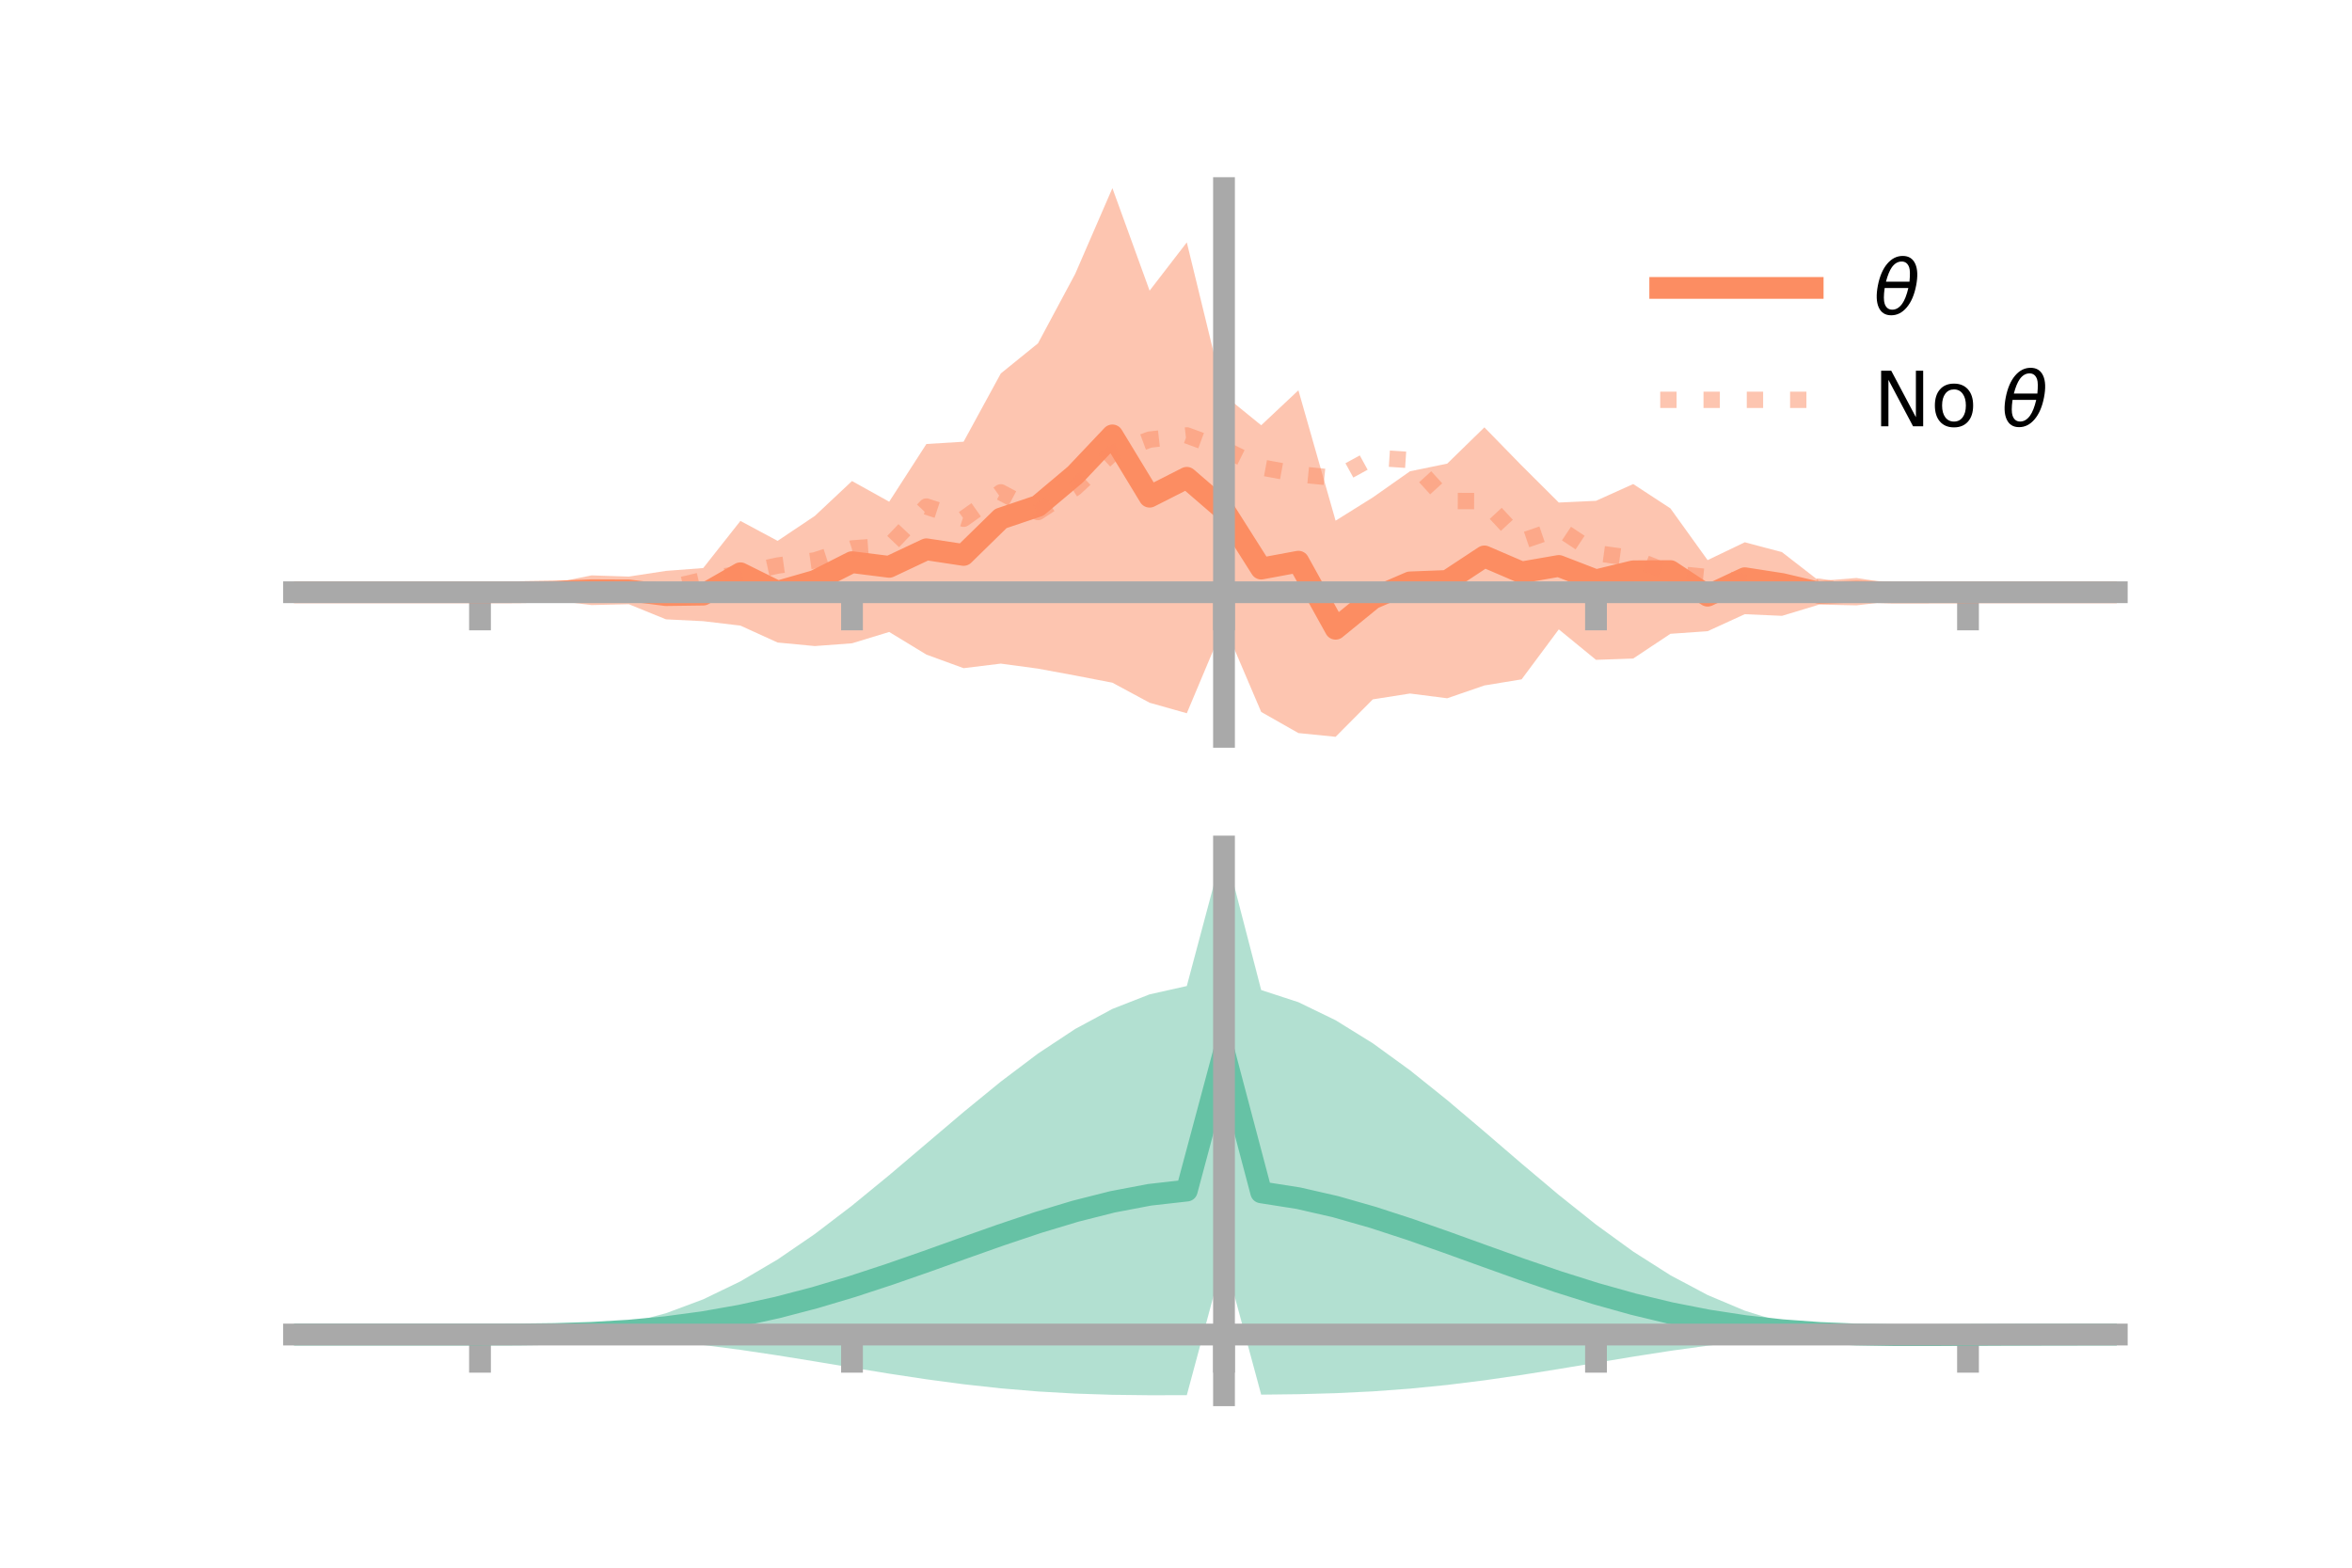 <?xml version="1.0" encoding="utf-8" standalone="no"?>
<!DOCTYPE svg PUBLIC "-//W3C//DTD SVG 1.1//EN"
  "http://www.w3.org/Graphics/SVG/1.1/DTD/svg11.dtd">
<!-- Created with matplotlib (https://matplotlib.org/) -->
<svg height="144pt" version="1.1" viewBox="0 0 216 144" width="216pt" xmlns="http://www.w3.org/2000/svg" xmlns:xlink="http://www.w3.org/1999/xlink">
 <defs>
  <style type="text/css">*{stroke-linecap:butt;stroke-linejoin:round;}</style>
 </defs>
 <g id="figure_1">
  <g id="patch_1">
   <path d="M 0 144 
L 216 144 
L 216 0 
L 0 0 
z
" style="fill:none;"/>
  </g>
  <g id="axes_1">
   <g id="patch_2">
    <path d="M 27 67.68 
L 194.4 67.68 
L 194.4 17.28 
L 27 17.28 
z
" style="fill:none;"/>
   </g>
   <g id="PolyCollection_1">
    <path clip-path="url(#p060971a677)" d="M 27 54.402 
L 27 54.402 
L 30.416 54.402 
L 33.833 54.402 
L 37.249 54.402 
L 40.665 54.402 
L 44.082 54.402 
L 47.498 54.352 
L 50.914 53.54 
L 54.331 52.851 
L 57.747 52.962 
L 61.163 52.439 
L 64.58 52.179 
L 67.996 47.85 
L 71.412 49.681 
L 74.829 47.393 
L 78.245 44.186 
L 81.661 46.084 
L 85.078 40.783 
L 88.494 40.573 
L 91.91 34.305 
L 95.327 31.536 
L 98.743 25.156 
L 102.159 17.28 
L 105.576 26.699 
L 108.992 22.265 
L 112.408 36.285 
L 115.824 39.062 
L 119.241 35.851 
L 122.657 47.827 
L 126.073 45.693 
L 129.49 43.288 
L 132.906 42.588 
L 136.322 39.256 
L 139.739 42.757 
L 143.155 46.161 
L 146.571 46.003 
L 149.988 44.462 
L 153.404 46.697 
L 156.82 51.45 
L 160.237 49.81 
L 163.653 50.719 
L 167.069 53.367 
L 170.486 53.091 
L 173.902 53.616 
L 177.318 54.372 
L 180.735 54.402 
L 184.151 54.402 
L 187.567 54.402 
L 190.984 54.402 
L 194.4 54.402 
L 194.4 54.402 
L 194.4 54.402 
L 190.984 54.402 
L 187.567 54.402 
L 184.151 54.402 
L 180.735 54.402 
L 177.318 54.443 
L 173.902 55.21 
L 170.486 55.605 
L 167.069 55.534 
L 163.653 56.568 
L 160.237 56.416 
L 156.82 57.979 
L 153.404 58.218 
L 149.988 60.491 
L 146.571 60.609 
L 143.155 57.81 
L 139.739 62.402 
L 136.322 62.963 
L 132.906 64.14 
L 129.49 63.703 
L 126.073 64.241 
L 122.657 67.68 
L 119.241 67.336 
L 115.824 65.395 
L 112.408 57.389 
L 108.992 65.515 
L 105.576 64.55 
L 102.159 62.709 
L 98.743 62.049 
L 95.327 61.418 
L 91.91 60.956 
L 88.494 61.375 
L 85.078 60.128 
L 81.661 58.048 
L 78.245 59.09 
L 74.829 59.344 
L 71.412 59.019 
L 67.996 57.465 
L 64.58 57.058 
L 61.163 56.89 
L 57.747 55.5 
L 54.331 55.58 
L 50.914 55.163 
L 47.498 54.441 
L 44.082 54.402 
L 40.665 54.402 
L 37.249 54.402 
L 33.833 54.402 
L 30.416 54.402 
L 27 54.402 
z
" style="fill:#fc8d62;fill-opacity:0.5;"/>
   </g>
   <g id="matplotlib.axis_1">
    <g id="xtick_1">
     <g id="line2d_1">
      <defs>
       <path d="M 0 0 
L 0 3.5 
" id="m1535a66eba" style="stroke:#a9a9a9;stroke-width:2;"/>
      </defs>
      <g>
       <use style="fill:#a9a9a9;stroke:#a9a9a9;stroke-width:2;" x="44.082" xlink:href="#m1535a66eba" y="54.402"/>
      </g>
     </g>
    </g>
    <g id="xtick_2">
     <g id="line2d_2">
      <g>
       <use style="fill:#a9a9a9;stroke:#a9a9a9;stroke-width:2;" x="78.245" xlink:href="#m1535a66eba" y="54.402"/>
      </g>
     </g>
    </g>
    <g id="xtick_3">
     <g id="line2d_3">
      <g>
       <use style="fill:#a9a9a9;stroke:#a9a9a9;stroke-width:2;" x="112.408" xlink:href="#m1535a66eba" y="54.402"/>
      </g>
     </g>
    </g>
    <g id="xtick_4">
     <g id="line2d_4">
      <g>
       <use style="fill:#a9a9a9;stroke:#a9a9a9;stroke-width:2;" x="146.571" xlink:href="#m1535a66eba" y="54.402"/>
      </g>
     </g>
    </g>
    <g id="xtick_5">
     <g id="line2d_5">
      <g>
       <use style="fill:#a9a9a9;stroke:#a9a9a9;stroke-width:2;" x="180.735" xlink:href="#m1535a66eba" y="54.402"/>
      </g>
     </g>
    </g>
   </g>
   <g id="matplotlib.axis_2"/>
   <g id="line2d_6">
    <path clip-path="url(#p060971a677)" d="M 27 54.402 
L 30.416 54.402 
L 33.833 54.402 
L 37.249 54.402 
L 40.665 54.402 
L 44.082 54.402 
L 47.498 54.396 
L 50.914 54.351 
L 54.331 54.216 
L 57.747 54.231 
L 61.163 54.664 
L 64.58 54.618 
L 67.996 52.658 
L 71.412 54.35 
L 74.829 53.369 
L 78.245 51.638 
L 81.661 52.066 
L 85.078 50.455 
L 88.494 50.974 
L 91.91 47.631 
L 95.327 46.477 
L 98.743 43.603 
L 102.159 39.994 
L 105.576 45.624 
L 108.992 43.89 
L 112.408 46.837 
L 115.824 52.228 
L 119.241 51.594 
L 122.657 57.753 
L 126.073 54.967 
L 129.49 53.495 
L 132.906 53.364 
L 136.322 51.11 
L 139.739 52.579 
L 143.155 51.986 
L 146.571 53.306 
L 149.988 52.477 
L 153.404 52.458 
L 156.82 54.715 
L 160.237 53.113 
L 163.653 53.644 
L 167.069 54.45 
L 170.486 54.348 
L 173.902 54.413 
L 177.318 54.408 
L 180.735 54.402 
L 184.151 54.402 
L 187.567 54.402 
L 190.984 54.402 
L 194.4 54.402 
" style="fill:none;stroke:#fc8d62;stroke-linecap:square;stroke-width:2;"/>
   </g>
   <g id="line2d_7">
    <path clip-path="url(#p060971a677)" d="M 27 54.402 
L 30.416 54.402 
L 33.833 54.402 
L 37.249 54.402 
L 40.665 54.402 
L 44.082 54.402 
L 47.498 54.401 
L 50.914 54.385 
L 54.331 54.17 
L 57.747 54.382 
L 61.163 54.073 
L 64.58 53.271 
L 67.996 52.689 
L 71.412 51.951 
L 74.829 51.477 
L 78.245 50.377 
L 81.661 50.128 
L 85.078 46.528 
L 88.494 47.65 
L 91.91 45.225 
L 95.327 47.033 
L 98.743 44.811 
L 102.159 41.646 
L 105.576 40.381 
L 108.992 39.994 
L 112.408 41.244 
L 115.824 42.933 
L 119.241 43.561 
L 122.657 43.903 
L 126.073 42.033 
L 129.49 42.257 
L 132.906 46.014 
L 136.322 46.031 
L 139.739 49.712 
L 143.155 48.542 
L 146.571 50.807 
L 149.988 51.276 
L 153.404 52.663 
L 156.82 53.007 
L 160.237 53.471 
L 163.653 53.762 
L 167.069 53.898 
L 170.486 54.43 
L 173.902 54.363 
L 177.318 54.403 
L 180.735 54.402 
L 184.151 54.402 
L 187.567 54.402 
L 190.984 54.402 
L 194.4 54.402 
" style="fill:none;stroke:#fc8d62;stroke-dasharray:1.5,2.475;stroke-dashoffset:0;stroke-opacity:0.5;stroke-width:1.5;"/>
   </g>
   <g id="patch_3">
    <path d="M 112.408 67.68 
L 112.408 17.28 
" style="fill:none;stroke:#a9a9a9;stroke-linecap:square;stroke-linejoin:miter;stroke-width:2;"/>
   </g>
   <g id="patch_4">
    <path d="M 194.4 67.68 
L 194.4 17.28 
" style="fill:none;"/>
   </g>
   <g id="patch_5">
    <path d="M 27 54.402 
L 194.4 54.402 
" style="fill:none;stroke:#a9a9a9;stroke-linecap:square;stroke-linejoin:miter;stroke-width:2;"/>
   </g>
   <g id="patch_6">
    <path d="M 27 17.28 
L 194.4 17.28 
" style="fill:none;"/>
   </g>
   <g id="legend_1">
    <g id="line2d_8">
     <path d="M 152.47 26.449 
L 166.47 26.449 
" style="fill:none;stroke:#fc8d62;stroke-linecap:square;stroke-width:2;"/>
    </g>
    <g id="line2d_9"/>
    <g id="text_1">
     <!-- $\theta$ -->
     <g transform="translate(172.07 28.899)scale(0.07 -0.07)">
      <defs>
       <path d="M 45.516 34.672 
L 14.453 34.672 
Q 12.359 20.062 14.5 13.875 
Q 17.188 6.25 24.469 6.25 
Q 31.781 6.25 37.359 13.922 
Q 42.234 20.656 45.516 34.672 
z
M 47.016 42.969 
Q 48.344 56.844 46.625 61.719 
Q 43.953 69.438 36.766 69.438 
Q 29.297 69.438 23.828 61.812 
Q 19.531 55.672 16.156 42.969 
z
M 38.188 76.766 
Q 49.906 76.766 54.594 66.406 
Q 59.281 56.109 55.719 37.844 
Q 52.203 19.625 43.453 9.281 
Q 34.766 -1.125 23.047 -1.125 
Q 11.281 -1.125 6.641 9.281 
Q 2 19.625 5.516 37.844 
Q 9.078 56.109 17.719 66.406 
Q 26.422 76.766 38.188 76.766 
z
" id="DejaVuSans-Oblique-952"/>
      </defs>
      <use transform="translate(0 0.234)" xlink:href="#DejaVuSans-Oblique-952"/>
     </g>
    </g>
    <g id="line2d_10">
     <path d="M 152.47 36.724 
L 166.47 36.724 
" style="fill:none;stroke:#fc8d62;stroke-dasharray:1.5,2.475;stroke-dashoffset:0;stroke-opacity:0.5;stroke-width:1.5;"/>
    </g>
    <g id="line2d_11"/>
    <g id="text_2">
     <!-- No $\theta$ -->
     <g transform="translate(172.07 39.174)scale(0.07 -0.07)">
      <defs>
       <path d="M 9.812 72.906 
L 23.094 72.906 
L 55.422 11.922 
L 55.422 72.906 
L 64.984 72.906 
L 64.984 0 
L 51.703 0 
L 19.391 60.984 
L 19.391 0 
L 9.812 0 
z
" id="DejaVuSans-78"/>
       <path d="M 30.609 48.391 
Q 23.391 48.391 19.188 42.75 
Q 14.984 37.109 14.984 27.297 
Q 14.984 17.484 19.156 11.844 
Q 23.344 6.203 30.609 6.203 
Q 37.797 6.203 41.984 11.859 
Q 46.188 17.531 46.188 27.297 
Q 46.188 37.016 41.984 42.703 
Q 37.797 48.391 30.609 48.391 
z
M 30.609 56 
Q 42.328 56 49.016 48.375 
Q 55.719 40.766 55.719 27.297 
Q 55.719 13.875 49.016 6.219 
Q 42.328 -1.422 30.609 -1.422 
Q 18.844 -1.422 12.172 6.219 
Q 5.516 13.875 5.516 27.297 
Q 5.516 40.766 12.172 48.375 
Q 18.844 56 30.609 56 
z
" id="DejaVuSans-111"/>
       <path id="DejaVuSans-32"/>
      </defs>
      <use transform="translate(0 0.234)" xlink:href="#DejaVuSans-78"/>
      <use transform="translate(74.805 0.234)" xlink:href="#DejaVuSans-111"/>
      <use transform="translate(135.986 0.234)" xlink:href="#DejaVuSans-32"/>
      <use transform="translate(167.773 0.234)" xlink:href="#DejaVuSans-Oblique-952"/>
     </g>
    </g>
   </g>
  </g>
  <g id="axes_2">
   <g id="patch_7">
    <path d="M 27 128.16 
L 194.4 128.16 
L 194.4 77.76 
L 27 77.76 
z
" style="fill:none;"/>
   </g>
   <g id="PolyCollection_2">
    <path clip-path="url(#p39fb602524)" d="M 27 122.587 
L 27 122.581 
L 30.416 122.583 
L 33.833 122.583 
L 37.249 122.584 
L 40.665 122.584 
L 44.082 122.584 
L 47.498 122.565 
L 50.914 122.443 
L 54.331 122.126 
L 57.747 121.539 
L 61.163 120.626 
L 64.58 119.35 
L 67.996 117.7 
L 71.412 115.689 
L 74.829 113.35 
L 78.245 110.743 
L 81.661 107.944 
L 85.078 105.044 
L 88.494 102.144 
L 91.91 99.352 
L 95.327 96.774 
L 98.743 94.516 
L 102.159 92.675 
L 105.576 91.337 
L 108.992 90.572 
L 112.408 77.76 
L 115.824 90.941 
L 119.241 92.057 
L 122.657 93.714 
L 126.073 95.83 
L 129.49 98.31 
L 132.906 101.051 
L 136.322 103.944 
L 139.739 106.882 
L 143.155 109.76 
L 146.571 112.482 
L 149.988 114.964 
L 153.404 117.137 
L 156.82 118.955 
L 160.237 120.394 
L 163.653 121.454 
L 167.069 122.151 
L 170.486 122.466 
L 173.902 122.485 
L 177.318 122.497 
L 180.735 122.524 
L 184.151 122.546 
L 187.567 122.562 
L 190.984 122.572 
L 194.4 122.578 
L 194.4 122.593 
L 194.4 122.593 
L 190.984 122.606 
L 187.567 122.628 
L 184.151 122.664 
L 180.735 122.719 
L 177.318 122.785 
L 173.902 122.79 
L 170.486 122.691 
L 167.069 122.723 
L 163.653 122.918 
L 160.237 123.218 
L 156.82 123.61 
L 153.404 124.082 
L 149.988 124.614 
L 146.571 125.18 
L 143.155 125.75 
L 139.739 126.296 
L 136.322 126.79 
L 132.906 127.214 
L 129.49 127.554 
L 126.073 127.805 
L 122.657 127.971 
L 119.241 128.064 
L 115.824 128.106 
L 112.408 115.454 
L 108.992 128.153 
L 105.576 128.16 
L 102.159 128.119 
L 98.743 128.008 
L 95.327 127.813 
L 91.91 127.526 
L 88.494 127.15 
L 85.078 126.695 
L 81.661 126.178 
L 78.245 125.621 
L 74.829 125.051 
L 71.412 124.499 
L 67.996 123.989 
L 64.58 123.546 
L 61.163 123.185 
L 57.747 122.914 
L 54.331 122.732 
L 50.914 122.631 
L 47.498 122.59 
L 44.082 122.584 
L 40.665 122.584 
L 37.249 122.584 
L 33.833 122.584 
L 30.416 122.585 
L 27 122.587 
z
" style="fill:#66c2a5;fill-opacity:0.5;"/>
   </g>
   <g id="matplotlib.axis_3">
    <g id="xtick_6">
     <g id="line2d_12">
      <g>
       <use style="fill:#a9a9a9;stroke:#a9a9a9;stroke-width:2;" x="44.082" xlink:href="#m1535a66eba" y="122.584"/>
      </g>
     </g>
    </g>
    <g id="xtick_7">
     <g id="line2d_13">
      <g>
       <use style="fill:#a9a9a9;stroke:#a9a9a9;stroke-width:2;" x="78.245" xlink:href="#m1535a66eba" y="122.584"/>
      </g>
     </g>
    </g>
    <g id="xtick_8">
     <g id="line2d_14">
      <g>
       <use style="fill:#a9a9a9;stroke:#a9a9a9;stroke-width:2;" x="112.408" xlink:href="#m1535a66eba" y="122.584"/>
      </g>
     </g>
    </g>
    <g id="xtick_9">
     <g id="line2d_15">
      <g>
       <use style="fill:#a9a9a9;stroke:#a9a9a9;stroke-width:2;" x="146.571" xlink:href="#m1535a66eba" y="122.584"/>
      </g>
     </g>
    </g>
    <g id="xtick_10">
     <g id="line2d_16">
      <g>
       <use style="fill:#a9a9a9;stroke:#a9a9a9;stroke-width:2;" x="180.735" xlink:href="#m1535a66eba" y="122.584"/>
      </g>
     </g>
    </g>
   </g>
   <g id="matplotlib.axis_4"/>
   <g id="line2d_17">
    <path clip-path="url(#p39fb602524)" d="M 27 122.584 
L 30.416 122.584 
L 33.833 122.584 
L 37.249 122.584 
L 40.665 122.584 
L 44.082 122.584 
L 47.498 122.577 
L 50.914 122.537 
L 54.331 122.429 
L 57.747 122.227 
L 61.163 121.905 
L 64.58 121.448 
L 67.996 120.845 
L 71.412 120.094 
L 74.829 119.201 
L 78.245 118.182 
L 81.661 117.061 
L 85.078 115.87 
L 88.494 114.647 
L 91.91 113.439 
L 95.327 112.293 
L 98.743 111.262 
L 102.159 110.397 
L 105.576 109.748 
L 108.992 109.362 
L 112.408 96.607 
L 115.824 109.523 
L 119.241 110.06 
L 122.657 110.842 
L 126.073 111.818 
L 129.49 112.932 
L 132.906 114.132 
L 136.322 115.367 
L 139.739 116.589 
L 143.155 117.755 
L 146.571 118.831 
L 149.988 119.789 
L 153.404 120.61 
L 156.82 121.282 
L 160.237 121.806 
L 163.653 122.186 
L 167.069 122.437 
L 170.486 122.579 
L 173.902 122.637 
L 177.318 122.641 
L 180.735 122.621 
L 184.151 122.605 
L 187.567 122.595 
L 190.984 122.589 
L 194.4 122.586 
" style="fill:none;stroke:#66c2a5;stroke-linecap:square;stroke-width:2;"/>
   </g>
   <g id="patch_8">
    <path d="M 112.408 128.16 
L 112.408 77.76 
" style="fill:none;stroke:#a9a9a9;stroke-linecap:square;stroke-linejoin:miter;stroke-width:2;"/>
   </g>
   <g id="patch_9">
    <path d="M 194.4 128.16 
L 194.4 77.76 
" style="fill:none;"/>
   </g>
   <g id="patch_10">
    <path d="M 27 122.584 
L 194.4 122.584 
" style="fill:none;stroke:#a9a9a9;stroke-linecap:square;stroke-linejoin:miter;stroke-width:2;"/>
   </g>
   <g id="patch_11">
    <path d="M 27 77.76 
L 194.4 77.76 
" style="fill:none;"/>
   </g>
  </g>
 </g>
 <defs>
  <clipPath id="p060971a677">
   <rect height="50.4" width="167.4" x="27" y="17.28"/>
  </clipPath>
  <clipPath id="p39fb602524">
   <rect height="50.4" width="167.4" x="27" y="77.76"/>
  </clipPath>
 </defs>
</svg>
